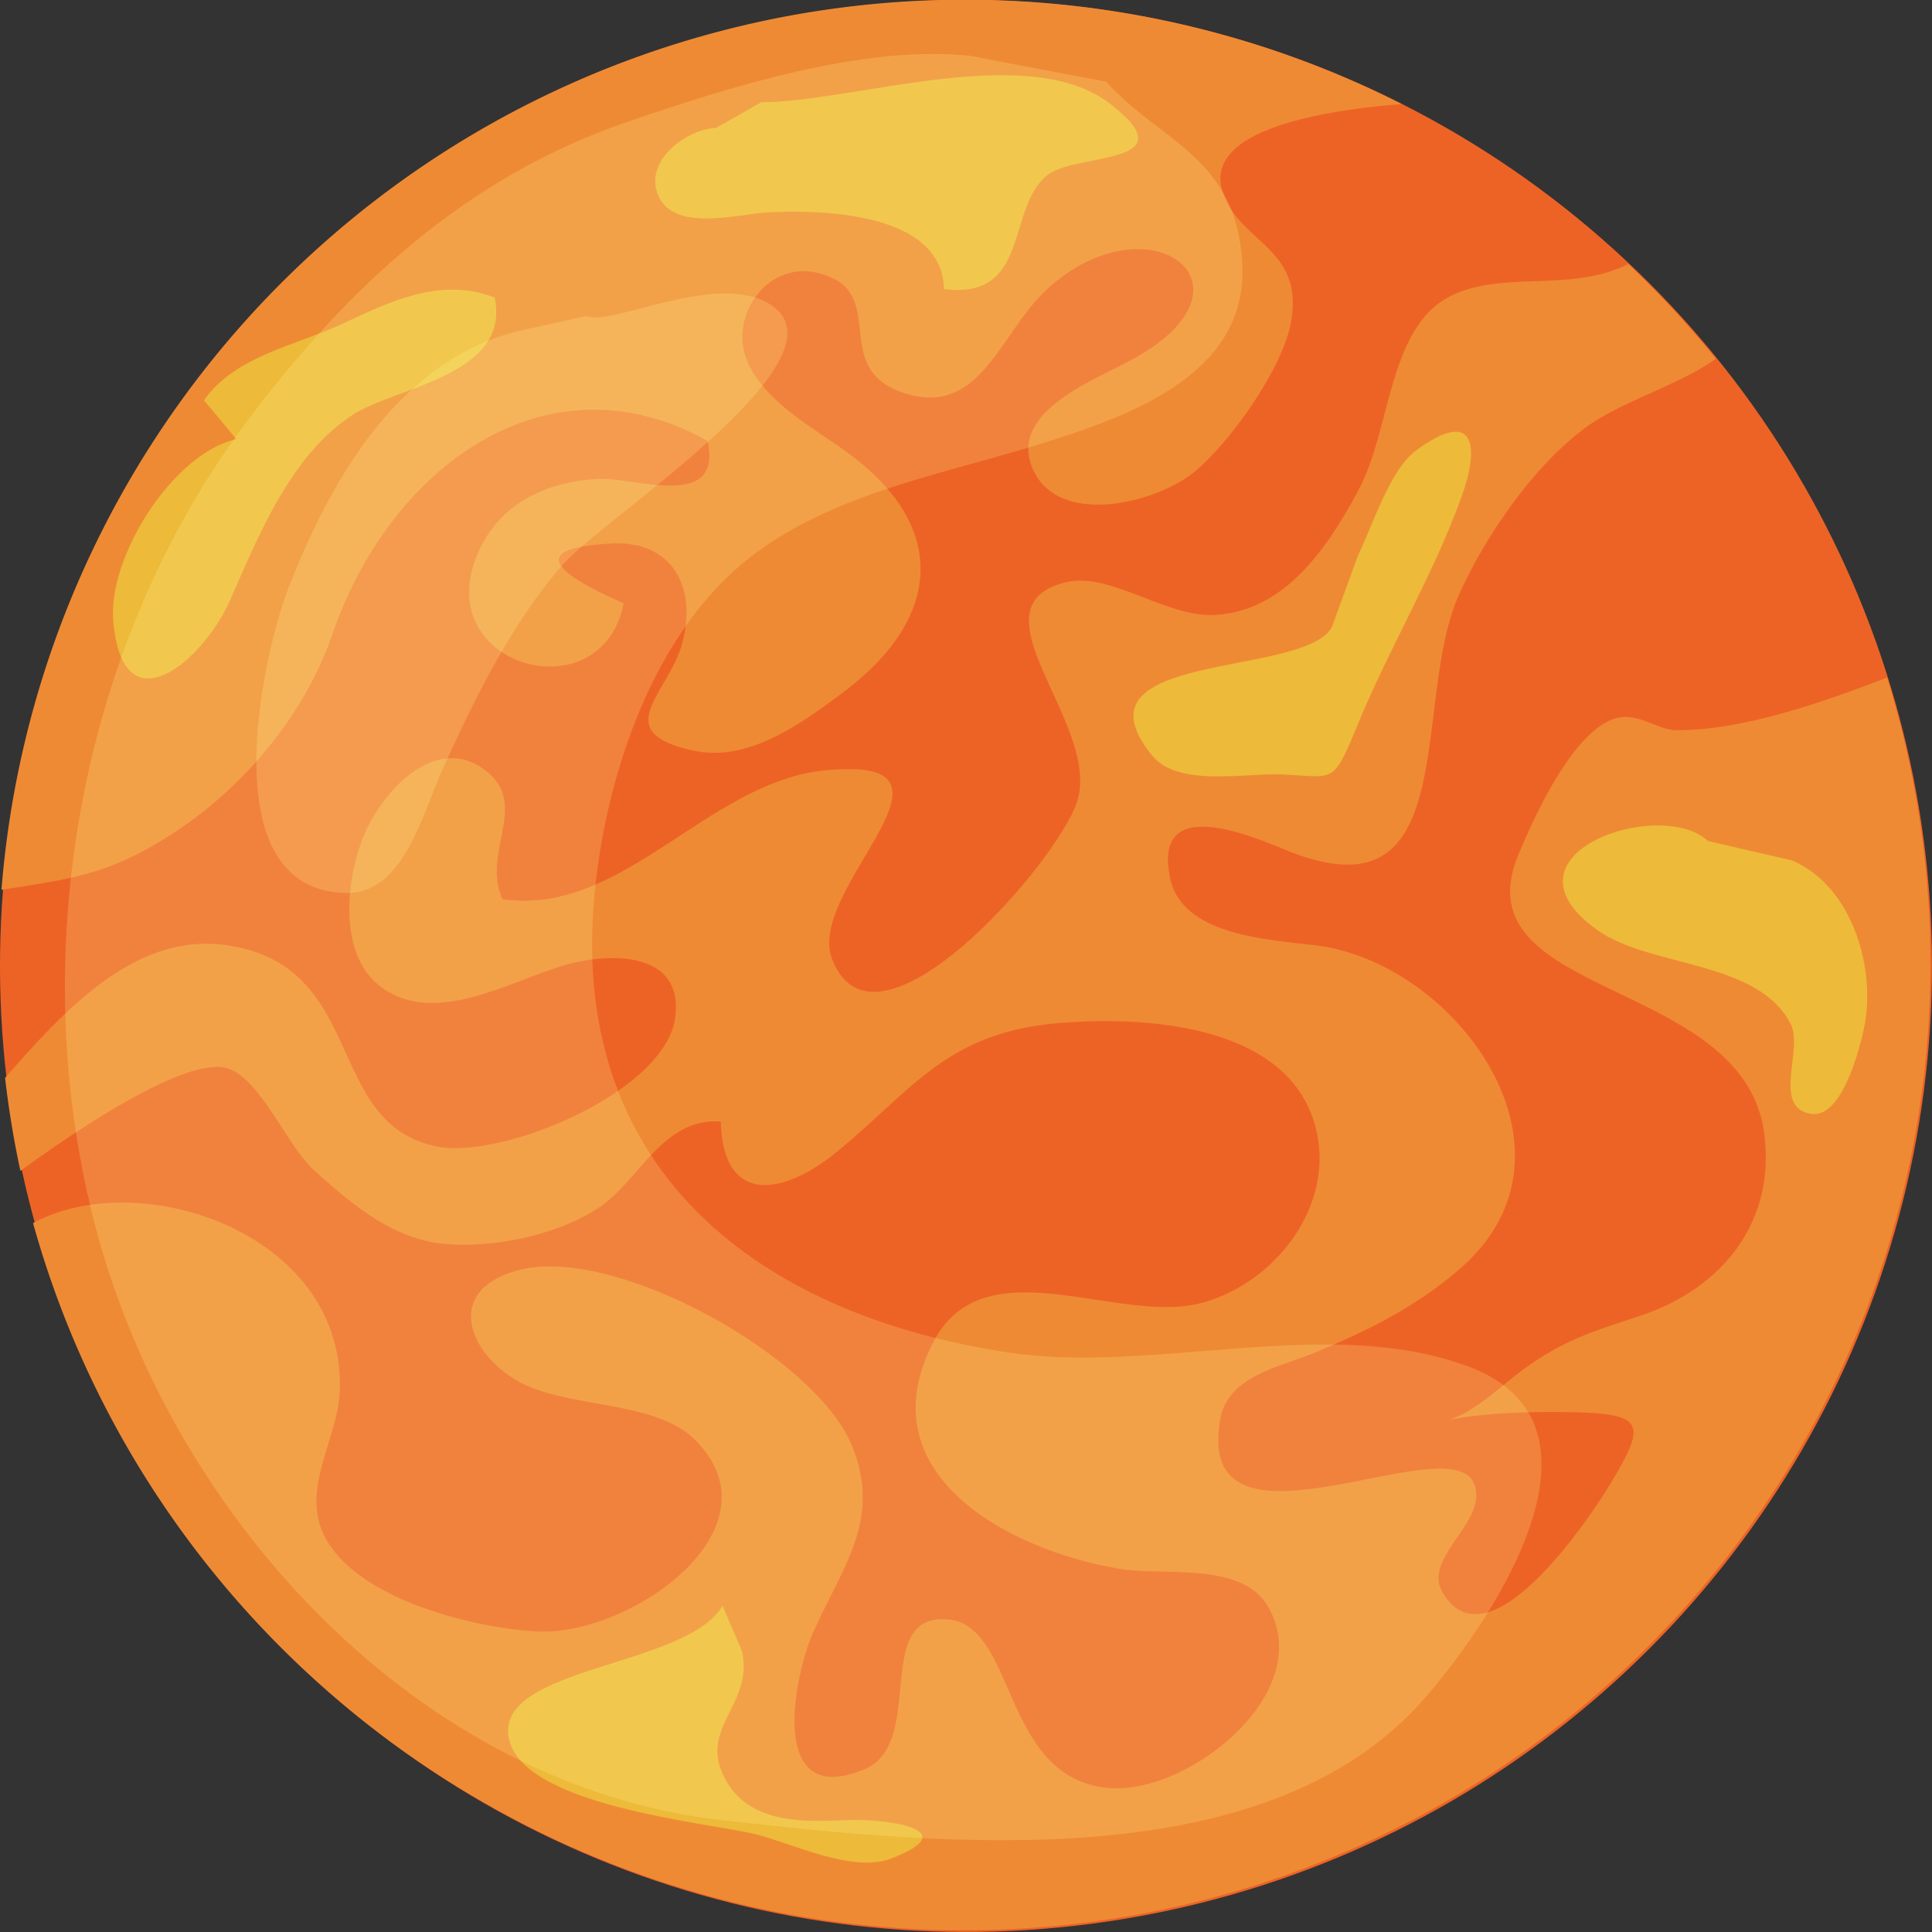 <svg xmlns="http://www.w3.org/2000/svg" viewBox="0 0 337.87 337.87"><rect x="0" y="0" width="337.87" height="337.87" fill="#333333" stroke="none"/><g id="Layer_2" data-name="Layer 2"><g id="Layer_1-2" data-name="Layer 1"><circle cx="168.93" cy="168.93" r="168.93" transform="translate(-69.97 168.93) rotate(-45)" style="fill:#ed6326"/><path d="M21.85,150.4c16.66-7.7,30.65-23.05,36.27-39.46,10.09-29.42,37.72-49.49,65.62-33.81,2.74,12.3-12.88,6.26-19.08,6.61-9.2.52-17.58,4.29-21.32,13.57-7.82,19.46,22,27.48,25.71,8.2-7.75-3.46-19.92-9.52-2.12-10.46,10.89-.58,15.15,8,12.24,17.91-2.5,8.48-12.92,15.25,2.5,18.38,9.43,1.92,19-5.17,26.06-10.48,17-12.86,18-28.67.92-41.38-6.15-4.59-15.46-9.32-18.23-17-2.85-8,4.89-18.56,15.05-13.91,9.23,4.23-.3,16.75,13.66,20.46,12.41,3.29,15.91-10.85,23.72-18.2,17.9-16.84,39.3-.84,14.77,12.25-7.08,3.78-21.85,9.41-16.72,19.52C185.68,92,202,88,208.73,82.64c6.17-5,15.43-17.91,17-26.11,2.5-13.28-9-13.93-11.92-23-3.24-10.09,14.63-14,31.32-15.33A169,169,0,0,0,.26,155.6C7.36,154.47,14.9,153.6,21.85,150.4Z" style="fill:#ef8a34"/><path d="M293.09,127.7c-3.08,0-6.65-3.15-10.46-2.1-7.55,2.1-14.5,17.6-17.14,24-10.25,25,39.16,21.34,43,48.33C310.7,213.84,301,225.3,287.15,230c-7.66,2.62-12.91,3.9-20.13,9.05-4.56,3.25-8.44,7.41-13.54,9.27,5.92-1.31,15.3-1.47,20.94-1.37,13.43.24,13.54,2,7.13,12.67-2.47,4.13-21.05,32.88-29.29,18.84-3.6-6.14,8.16-12.42,5.52-19-4.16-10.42-49.29,15.54-44.35-11.4,1.35-7.36,10.3-9,15.9-11.28,9.42-3.82,18.33-8.2,26.1-15,23.28-20.33-.55-53.29-25.19-56.44-7.73-1-23.32-1.52-25.56-11.59-3.28-14.72,13.17-8,20.14-5.12,31.24,12.84,21.87-25.51,30.27-44.5,5-11.27,15.18-25.75,25.53-31.49,6.69-3.7,13.81-5.91,19.44-9.89a169.92,169.92,0,0,0-15.3-16.55A27.54,27.54,0,0,1,277,48.54c-9.55,1.53-21.46-1.13-28.08,7.11-6.25,7.76-6.55,21.12-11.37,30.1-5.58,10.39-13,21.2-25.2,21.79C204,108,194,99.9,186.29,101.85c-17.24,4.36,6.66,25.12,2,38.57-3.8,10.9-35.32,47-42.81,27.2-4.62-12.21,26.86-35.64-1.17-32.9-20.51,2-35.48,25.61-56.46,22.53-3.73-8.47,5.09-16.8-3.32-22.78-8.12-5.78-16.8,3-20.37,10.46s-5.27,21.37,2,27.28c9.8,8,24-1.32,33.73-3.73,7.52-1.87,19.59-1.86,18.21,9.35-1.61,13.17-30.46,25-41.77,22.66-19.69-4.06-12.08-31.28-36.27-35.13-15.58-2.48-27.75,10-39.17,23.15q.95,8.27,2.68,16.25C13.78,197.32,33.08,184.39,40,186.9c5.73,2.07,10.23,13.51,15,17.82,6.56,5.93,13.74,11.91,22.43,12.78S97.69,216,105,211c6.93-4.79,10.92-15.54,21.06-14.87.36,14.58,10.74,13.11,20.33,5.27,13.16-10.79,19.12-20.82,38.76-22.48,14.47-1.22,37.87.08,44.09,15.7,5.64,14.19-5.14,29.41-19,33.21-14.56,4-38-10.18-46.9,6.67-12.45,23.71,14.16,37,32.9,39.92,7.52,1.16,21-1.28,25.5,6.5,8.68,15-13.71,32.74-27.49,31.79-19.13-1.32-16.33-28.28-28.36-29.49-13.57-1.36-3.73,21.69-14.77,26.23-17.06,7-12.2-16.45-9-23.77,5.15-11.7,12.24-20,6.8-33-6.43-15.46-41.16-34.76-57.87-30.64-13.62,3.36-9.22,14.67-.31,19.58,8.63,4.76,23.86,3.18,30.85,10.21,15.43,15.5-11.37,34.33-27.66,33.49-11.46-.6-33.51-6.09-37.84-18.21-2.75-7.67,2.92-16,3.3-23.44,1.43-27.8-34.73-40-53.61-29.77A169,169,0,1,0,330,118.5C318.32,123,304.61,127.76,293.09,127.7Z" style="fill:#ef8a34"/><path d="M86.51,52.05c-9.52-3.74-18.6.84-26.72,4.62S41.09,62.25,35.67,70l5.67,6.8C30.25,79.27,18.87,97.34,19.8,108.53c1.61,19.26,15.78,6.92,20.37-3.43,4.88-11,10.51-25.45,21.55-32.59C69.16,67.69,89.38,65.67,86.51,52.05Z" style="fill:#edba3a"/><path d="M147.9,318.31c-7.32.31-16.36.63-20.72-6.55-5.69-9.39,4.71-13.33,2.58-23l-3.4-7.94c-6.23,10.66-39,10.58-37.46,22.67,1.53,12.25,34.38,15.15,43.13,17.26,6.27,1.51,17,6.89,23.8,4.28C169.25,319.86,154.63,318,147.9,318.31Z" style="fill:#edba3a"/><path d="M313.41,150.48l-14.74-3.41c-8.29-7.79-38,2.33-19.27,15.62,9.21,6.54,28.08,5.22,33.75,16.38,2.29,4.5-3.38,14.7,3.63,15.73,5.42.79,8.48-11.66,9.16-14.79C328.22,169.55,324,155,313.41,150.48Z" style="fill:#edba3a"/><path d="M125.23,22.38c-4.89.13-12.35,5.42-10.29,11.36,2.46,7.09,14,3.68,19.36,3.4,9-.47,30.5-.18,30.78,13.41,15.29,1.93,10.8-14.37,18.19-20,5-3.87,24.87-1.58,10.85-12.41-14.29-11.06-45-.25-61-.26Z" style="fill:#edba3a"/><path d="M247.63,78.78C243.08,82.12,240,92,237.46,97.2l-4.54,12.47c-4.89,8.92-46.41,4-31.48,22.41,4.53,5.6,15.94,3.12,22.47,3.35,9.48.33,9.08,2.16,13.55-8.76,5.31-13,13.15-26,18.1-39.68C258.76,78.2,258.11,71.09,247.63,78.78Z" style="fill:#edba3a"/><path d="M169.6,9.76c-18.59-2-42.68,5.62-60.08,11.62C81.54,31,60.63,50.29,42.86,74.13c-29.43,39.47-38.6,94-26,141,13.54,50.69,56.72,97.34,109.64,103.22,38.68,4.29,95.23,10.31,122.78-21.51,12.36-14.29,34.36-47.77,7.64-57.81-24.56-9.24-55,1.38-80.7-2.52-43.47-6.6-76.09-31.62-72.39-78.51,1.63-20.6,9.56-45.6,25.8-59.28,14.63-12.33,35.16-15.68,52.79-21.23,15.43-4.86,35.91-12.13,34.83-31.46-1-18.62-14.32-21.18-23.8-31.74Z" style="fill:#ffff9f;opacity:0.2"/><path d="M134.3,53c-9.49-5.4-27.54,4.17-31.74,2.26L92.35,57.52C70.25,62,58,83.45,50.44,102.84c-4.52,11.65-13.8,53,10.17,53.33,10,.14,13.31-14,16.75-21.57C83,122.19,89.5,108.83,98.65,98.49,105.68,90.55,150.16,62,134.3,53Z" style="fill:#ffff9f;opacity:0.2"/></g></g></svg>